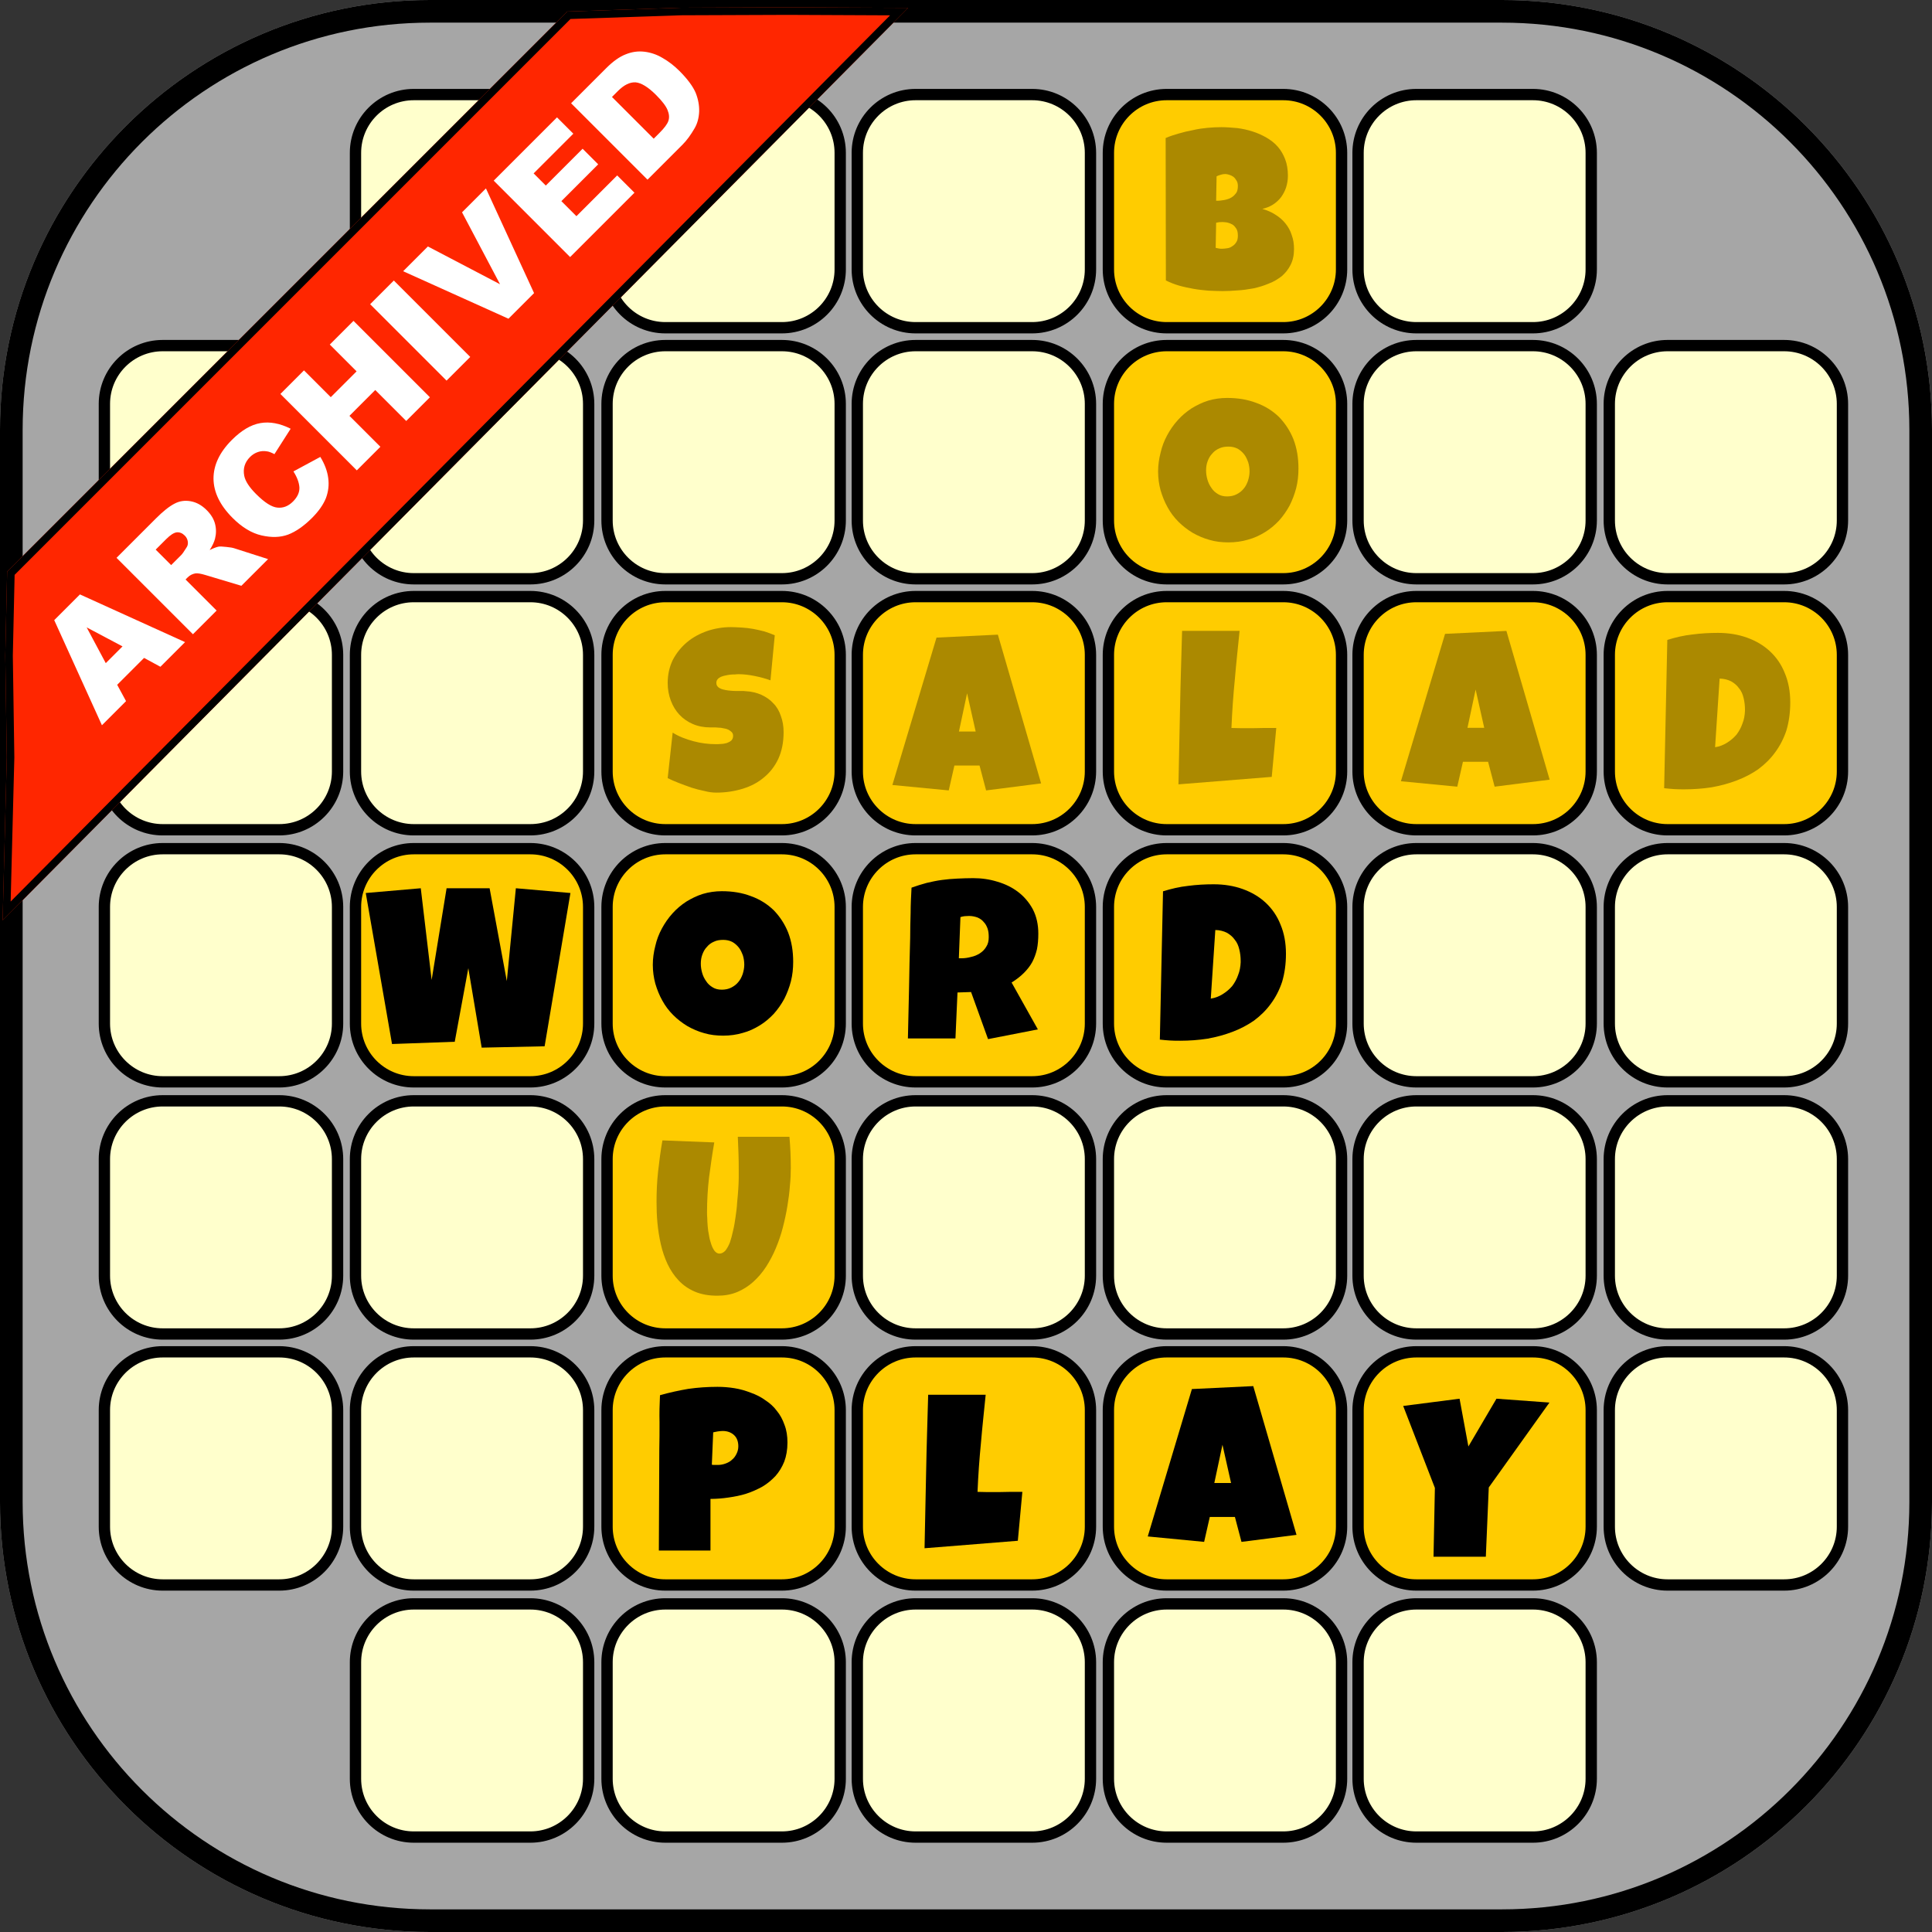 <?xml version="1.0" encoding="UTF-8" standalone="no"?>
<!DOCTYPE svg PUBLIC "-//W3C//DTD SVG 1.1//EN" "http://www.w3.org/Graphics/SVG/1.1/DTD/svg11.dtd">
<svg width="100%" height="100%" viewBox="0 0 1024 1024" version="1.1" xmlns="http://www.w3.org/2000/svg" xml:space="preserve" style="fill-rule:evenodd;clip-rule:evenodd;stroke-linecap:round;stroke-linejoin:round;stroke-miterlimit:1.5;">
    <rect x="0" y="0" width="1024" height="1024" fill="#333333" stroke="none"/>
    <rect id="Artboard1" x="0" y="0" width="1024" height="1024" style="fill:none;"/>
    <g id="Artboard11" serif_id="Artboard1">
        <g>
            <path d="M1024,227.858C1024,102.1 921.9,0 796.142,0L227.858,0C102.1,0 0,102.1 0,227.858L0,796.142C0,921.9 102.1,1024 227.858,1024L796.142,1024C921.9,1024 1024,921.9 1024,796.142L1024,227.858Z" style="fill:rgb(166,166,166);"/>
            <path d="M1024,227.858L1024,796.142C1024,921.9 921.9,1024 796.142,1024L227.858,1024C102.1,1024 0,921.9 0,796.142L0,227.858C0,102.1 102.1,0 227.858,0L796.142,0C921.9,0 1024,102.1 1024,227.858ZM1012,227.858C1012,108.723 915.277,12 796.142,12L227.858,12C108.723,12 12,108.723 12,227.858L12,796.142C12,915.277 108.723,1012 227.858,1012L796.142,1012C915.277,1012 1012,915.277 1012,796.142L1012,227.858Z"/>
            <g>
                <g transform="matrix(0.576,0,0,0.576,-29.987,24.114)">
                    <path d="M362.674,329.789C362.674,300.184 338.638,276.149 309.034,276.149L201.755,276.149C172.15,276.149 148.115,300.184 148.115,329.789L148.115,437.068C148.115,466.672 172.15,490.707 201.755,490.707L309.034,490.707C338.638,490.707 362.674,466.672 362.674,437.068L362.674,329.789Z" style="fill:rgb(255,255,204);stroke:black;stroke-width:10.41px;"/>
                </g>
                <g transform="matrix(0.576,0,0,0.576,103.099,24.114)">
                    <path d="M362.674,329.789C362.674,300.184 338.638,276.149 309.034,276.149L201.755,276.149C172.15,276.149 148.115,300.184 148.115,329.789L148.115,437.068C148.115,466.672 172.15,490.707 201.755,490.707L309.034,490.707C338.638,490.707 362.674,466.672 362.674,437.068L362.674,329.789Z" style="fill:rgb(255,255,204);stroke:black;stroke-width:10.41px;"/>
                </g>
                <g transform="matrix(0.576,0,0,0.576,236.429,24.114)">
                    <path d="M362.674,329.789C362.674,300.184 338.638,276.149 309.034,276.149L201.755,276.149C172.15,276.149 148.115,300.184 148.115,329.789L148.115,437.068C148.115,466.672 172.15,490.707 201.755,490.707L309.034,490.707C338.638,490.707 362.674,466.672 362.674,437.068L362.674,329.789Z" style="fill:rgb(255,255,204);stroke:black;stroke-width:10.41px;"/>
                </g>
                <g transform="matrix(0.576,0,0,0.576,-29.987,157.144)">
                    <path d="M362.674,329.789C362.674,300.184 338.638,276.149 309.034,276.149L201.755,276.149C172.15,276.149 148.115,300.184 148.115,329.789L148.115,437.068C148.115,466.672 172.15,490.707 201.755,490.707L309.034,490.707C338.638,490.707 362.674,466.672 362.674,437.068L362.674,329.789Z" style="fill:rgb(255,255,204);stroke:black;stroke-width:10.41px;"/>
                </g>
                <g transform="matrix(0.576,0,0,0.576,103.099,157.144)">
                    <path d="M362.674,329.789C362.674,300.184 338.638,276.149 309.034,276.149L201.755,276.149C172.15,276.149 148.115,300.184 148.115,329.789L148.115,437.068C148.115,466.672 172.15,490.707 201.755,490.707L309.034,490.707C338.638,490.707 362.674,466.672 362.674,437.068L362.674,329.789Z" style="fill:rgb(255,255,204);stroke:black;stroke-width:10.41px;"/>
                </g>
                <g transform="matrix(0.576,0,0,0.576,-29.987,290.751)">
                    <path d="M362.674,329.789C362.674,300.184 338.638,276.149 309.034,276.149L201.755,276.149C172.15,276.149 148.115,300.184 148.115,329.789L148.115,437.068C148.115,466.672 172.15,490.707 201.755,490.707L309.034,490.707C338.638,490.707 362.674,466.672 362.674,437.068L362.674,329.789Z" style="fill:rgb(255,255,204);stroke:black;stroke-width:10.41px;"/>
                </g>
                <g transform="matrix(0.576,0,0,0.576,369.07,24.114)">
                    <path d="M362.674,329.789C362.674,300.184 338.638,276.149 309.034,276.149L201.755,276.149C172.15,276.149 148.115,300.184 148.115,329.789L148.115,437.068C148.115,466.672 172.15,490.707 201.755,490.707L309.034,490.707C338.638,490.707 362.674,466.672 362.674,437.068L362.674,329.789Z" style="fill:rgb(255,255,204);stroke:black;stroke-width:10.41px;"/>
                </g>
                <g transform="matrix(0.576,0,0,0.576,634.486,24.114)">
                    <path d="M362.674,329.789C362.674,300.184 338.638,276.149 309.034,276.149L201.755,276.149C172.15,276.149 148.115,300.184 148.115,329.789L148.115,437.068C148.115,466.672 172.15,490.707 201.755,490.707L309.034,490.707C338.638,490.707 362.674,466.672 362.674,437.068L362.674,329.789Z" style="fill:rgb(255,255,204);stroke:black;stroke-width:10.41px;"/>
                </g>
                <g transform="matrix(0.576,0,0,0.576,634.486,157.144)">
                    <path d="M362.674,329.789C362.674,300.184 338.638,276.149 309.034,276.149L201.755,276.149C172.15,276.149 148.115,300.184 148.115,329.789L148.115,437.068C148.115,466.672 172.15,490.707 201.755,490.707L309.034,490.707C338.638,490.707 362.674,466.672 362.674,437.068L362.674,329.789Z" style="fill:rgb(255,204,0);stroke:black;stroke-width:10.41px;"/>
                </g>
                <g transform="matrix(0.576,0,0,0.576,-29.987,424.393)">
                    <path d="M362.674,329.789C362.674,300.184 338.638,276.149 309.034,276.149L201.755,276.149C172.15,276.149 148.115,300.184 148.115,329.789L148.115,437.068C148.115,466.672 172.15,490.707 201.755,490.707L309.034,490.707C338.638,490.707 362.674,466.672 362.674,437.068L362.674,329.789Z" style="fill:rgb(255,255,204);stroke:black;stroke-width:10.41px;"/>
                </g>
                <g transform="matrix(0.576,0,0,0.576,103.099,424.393)">
                    <path d="M362.674,329.789C362.674,300.184 338.638,276.149 309.034,276.149L201.755,276.149C172.15,276.149 148.115,300.184 148.115,329.789L148.115,437.068C148.115,466.672 172.15,490.707 201.755,490.707L309.034,490.707C338.638,490.707 362.674,466.672 362.674,437.068L362.674,329.789Z" style="fill:rgb(255,255,204);stroke:black;stroke-width:10.41px;"/>
                </g>
                <g transform="matrix(0.576,0,0,0.576,-29.987,557.424)">
                    <path d="M362.674,329.789C362.674,300.184 338.638,276.149 309.034,276.149L201.755,276.149C172.15,276.149 148.115,300.184 148.115,329.789L148.115,437.068C148.115,466.672 172.15,490.707 201.755,490.707L309.034,490.707C338.638,490.707 362.674,466.672 362.674,437.068L362.674,329.789Z" style="fill:rgb(255,255,204);stroke:black;stroke-width:10.41px;"/>
                </g>
                <g transform="matrix(0.576,0,0,0.576,103.099,557.424)">
                    <path d="M362.674,329.789C362.674,300.184 338.638,276.149 309.034,276.149L201.755,276.149C172.15,276.149 148.115,300.184 148.115,329.789L148.115,437.068C148.115,466.672 172.15,490.707 201.755,490.707L309.034,490.707C338.638,490.707 362.674,466.672 362.674,437.068L362.674,329.789Z" style="fill:rgb(255,255,204);stroke:black;stroke-width:10.41px;"/>
                </g>
                <g transform="matrix(0.576,0,0,0.576,103.099,691.031)">
                    <path d="M362.674,329.789C362.674,300.184 338.638,276.149 309.034,276.149L201.755,276.149C172.15,276.149 148.115,300.184 148.115,329.789L148.115,437.068C148.115,466.672 172.15,490.707 201.755,490.707L309.034,490.707C338.638,490.707 362.674,466.672 362.674,437.068L362.674,329.789Z" style="fill:rgb(255,255,204);stroke:black;stroke-width:10.41px;"/>
                </g>
                <g transform="matrix(0.576,0,0,0.576,236.429,691.031)">
                    <path d="M362.674,329.789C362.674,300.184 338.638,276.149 309.034,276.149L201.755,276.149C172.15,276.149 148.115,300.184 148.115,329.789L148.115,437.068C148.115,466.672 172.15,490.707 201.755,490.707L309.034,490.707C338.638,490.707 362.674,466.672 362.674,437.068L362.674,329.789Z" style="fill:rgb(255,255,204);stroke:black;stroke-width:10.41px;"/>
                </g>
                <g transform="matrix(0.576,0,0,0.576,369.07,424.393)">
                    <path d="M362.674,329.789C362.674,300.184 338.638,276.149 309.034,276.149L201.755,276.149C172.15,276.149 148.115,300.184 148.115,329.789L148.115,437.068C148.115,466.672 172.15,490.707 201.755,490.707L309.034,490.707C338.638,490.707 362.674,466.672 362.674,437.068L362.674,329.789Z" style="fill:rgb(255,255,204);stroke:black;stroke-width:10.41px;"/>
                </g>
                <g transform="matrix(0.576,0,0,0.576,634.486,424.393)">
                    <path d="M362.674,329.789C362.674,300.184 338.638,276.149 309.034,276.149L201.755,276.149C172.15,276.149 148.115,300.184 148.115,329.789L148.115,437.068C148.115,466.672 172.15,490.707 201.755,490.707L309.034,490.707C338.638,490.707 362.674,466.672 362.674,437.068L362.674,329.789Z" style="fill:rgb(255,255,204);stroke:black;stroke-width:10.41px;"/>
                </g>
                <g transform="matrix(0.576,0,0,0.576,369.07,691.031)">
                    <path d="M362.674,329.789C362.674,300.184 338.638,276.149 309.034,276.149L201.755,276.149C172.15,276.149 148.115,300.184 148.115,329.789L148.115,437.068C148.115,466.672 172.15,490.707 201.755,490.707L309.034,490.707C338.638,490.707 362.674,466.672 362.674,437.068L362.674,329.789Z" style="fill:rgb(255,255,204);stroke:black;stroke-width:10.41px;"/>
                </g>
                <g transform="matrix(0.576,0,0,0.576,502.156,691.031)">
                    <path d="M362.674,329.789C362.674,300.184 338.638,276.149 309.034,276.149L201.755,276.149C172.15,276.149 148.115,300.184 148.115,329.789L148.115,437.068C148.115,466.672 172.15,490.707 201.755,490.707L309.034,490.707C338.638,490.707 362.674,466.672 362.674,437.068L362.674,329.789Z" style="fill:rgb(255,255,204);stroke:black;stroke-width:10.41px;"/>
                </g>
                <g transform="matrix(0.576,0,0,0.576,634.486,691.031)">
                    <path d="M362.674,329.789C362.674,300.184 338.638,276.149 309.034,276.149L201.755,276.149C172.15,276.149 148.115,300.184 148.115,329.789L148.115,437.068C148.115,466.672 172.15,490.707 201.755,490.707L309.034,490.707C338.638,490.707 362.674,466.672 362.674,437.068L362.674,329.789Z" style="fill:rgb(255,255,204);stroke:black;stroke-width:10.41px;"/>
                </g>
                <g transform="matrix(0.576,0,0,0.576,767.639,24.114)">
                    <path d="M362.674,329.789C362.674,300.184 338.638,276.149 309.034,276.149L201.755,276.149C172.15,276.149 148.115,300.184 148.115,329.789L148.115,437.068C148.115,466.672 172.15,490.707 201.755,490.707L309.034,490.707C338.638,490.707 362.674,466.672 362.674,437.068L362.674,329.789Z" style="fill:rgb(255,255,204);stroke:black;stroke-width:10.41px;"/>
                </g>
                <g transform="matrix(0.576,0,0,0.576,103.099,-108.941)">
                    <path d="M362.674,329.789C362.674,300.184 338.638,276.149 309.034,276.149L201.755,276.149C172.15,276.149 148.115,300.184 148.115,329.789L148.115,437.068C148.115,466.672 172.15,490.707 201.755,490.707L309.034,490.707C338.638,490.707 362.674,466.672 362.674,437.068L362.674,329.789Z" style="fill:rgb(255,255,204);stroke:black;stroke-width:10.41px;"/>
                </g>
                <g transform="matrix(0.576,0,0,0.576,236.429,-108.941)">
                    <path d="M362.674,329.789C362.674,300.184 338.638,276.149 309.034,276.149L201.755,276.149C172.15,276.149 148.115,300.184 148.115,329.789L148.115,437.068C148.115,466.672 172.15,490.707 201.755,490.707L309.034,490.707C338.638,490.707 362.674,466.672 362.674,437.068L362.674,329.789Z" style="fill:rgb(255,255,204);stroke:black;stroke-width:10.41px;"/>
                </g>
                <g transform="matrix(0.576,0,0,0.576,369.07,-108.941)">
                    <path d="M362.674,329.789C362.674,300.184 338.638,276.149 309.034,276.149L201.755,276.149C172.15,276.149 148.115,300.184 148.115,329.789L148.115,437.068C148.115,466.672 172.15,490.707 201.755,490.707L309.034,490.707C338.638,490.707 362.674,466.672 362.674,437.068L362.674,329.789Z" style="fill:rgb(255,255,204);stroke:black;stroke-width:10.41px;"/>
                </g>
                <g transform="matrix(0.576,0,0,0.576,502.156,-108.941)">
                    <path d="M362.674,329.789C362.674,300.184 338.638,276.149 309.034,276.149L201.755,276.149C172.15,276.149 148.115,300.184 148.115,329.789L148.115,437.068C148.115,466.672 172.15,490.707 201.755,490.707L309.034,490.707C338.638,490.707 362.674,466.672 362.674,437.068L362.674,329.789Z" style="fill:rgb(255,204,0);stroke:black;stroke-width:10.41px;"/>
                </g>
                <g transform="matrix(0.576,0,0,0.576,634.486,-108.941)">
                    <path d="M362.674,329.789C362.674,300.184 338.638,276.149 309.034,276.149L201.755,276.149C172.15,276.149 148.115,300.184 148.115,329.789L148.115,437.068C148.115,466.672 172.15,490.707 201.755,490.707L309.034,490.707C338.638,490.707 362.674,466.672 362.674,437.068L362.674,329.789Z" style="fill:rgb(255,255,204);stroke:black;stroke-width:10.41px;"/>
                </g>
                <g transform="matrix(0.576,0,0,0.576,767.639,157.144)">
                    <path d="M362.674,329.789C362.674,300.184 338.638,276.149 309.034,276.149L201.755,276.149C172.15,276.149 148.115,300.184 148.115,329.789L148.115,437.068C148.115,466.672 172.15,490.707 201.755,490.707L309.034,490.707C338.638,490.707 362.674,466.672 362.674,437.068L362.674,329.789Z" style="fill:rgb(255,204,0);stroke:black;stroke-width:10.41px;"/>
                </g>
                <g transform="matrix(0.576,0,0,0.576,767.639,290.751)">
                    <path d="M362.674,329.789C362.674,300.184 338.638,276.149 309.034,276.149L201.755,276.149C172.15,276.149 148.115,300.184 148.115,329.789L148.115,437.068C148.115,466.672 172.15,490.707 201.755,490.707L309.034,490.707C338.638,490.707 362.674,466.672 362.674,437.068L362.674,329.789Z" style="fill:rgb(255,255,204);stroke:black;stroke-width:10.41px;"/>
                </g>
                <g transform="matrix(0.576,0,0,0.576,767.639,424.393)">
                    <path d="M362.674,329.789C362.674,300.184 338.638,276.149 309.034,276.149L201.755,276.149C172.15,276.149 148.115,300.184 148.115,329.789L148.115,437.068C148.115,466.672 172.15,490.707 201.755,490.707L309.034,490.707C338.638,490.707 362.674,466.672 362.674,437.068L362.674,329.789Z" style="fill:rgb(255,255,204);stroke:black;stroke-width:10.41px;"/>
                </g>
                <g transform="matrix(0.576,0,0,0.576,767.639,557.424)">
                    <path d="M362.674,329.789C362.674,300.184 338.638,276.149 309.034,276.149L201.755,276.149C172.15,276.149 148.115,300.184 148.115,329.789L148.115,437.068C148.115,466.672 172.15,490.707 201.755,490.707L309.034,490.707C338.638,490.707 362.674,466.672 362.674,437.068L362.674,329.789Z" style="fill:rgb(255,255,204);stroke:black;stroke-width:10.41px;"/>
                </g>
            </g>
            <g>
                <g transform="matrix(0.576,0,0,0.576,236.429,157.144)">
                    <path d="M362.674,329.789C362.674,300.184 338.638,276.149 309.034,276.149L201.755,276.149C172.15,276.149 148.115,300.184 148.115,329.789L148.115,437.068C148.115,466.672 172.15,490.707 201.755,490.707L309.034,490.707C338.638,490.707 362.674,466.672 362.674,437.068L362.674,329.789Z" style="fill:rgb(255,204,0);stroke:black;stroke-width:10.41px;"/>
                </g>
                <g transform="matrix(0.576,0,0,0.576,103.099,290.751)">
                    <path d="M362.674,329.789C362.674,300.184 338.638,276.149 309.034,276.149L201.755,276.149C172.15,276.149 148.115,300.184 148.115,329.789L148.115,437.068C148.115,466.672 172.15,490.707 201.755,490.707L309.034,490.707C338.638,490.707 362.674,466.672 362.674,437.068L362.674,329.789Z" style="fill:rgb(255,204,0);stroke:black;stroke-width:10.41px;"/>
                </g>
                <g transform="matrix(0.576,0,0,0.576,236.429,290.751)">
                    <path d="M362.674,329.789C362.674,300.184 338.638,276.149 309.034,276.149L201.755,276.149C172.15,276.149 148.115,300.184 148.115,329.789L148.115,437.068C148.115,466.672 172.15,490.707 201.755,490.707L309.034,490.707C338.638,490.707 362.674,466.672 362.674,437.068L362.674,329.789Z" style="fill:rgb(255,204,0);stroke:black;stroke-width:10.41px;"/>
                </g>
                <g transform="matrix(0.576,0,0,0.576,502.156,24.114)">
                    <path d="M362.674,329.789C362.674,300.184 338.638,276.149 309.034,276.149L201.755,276.149C172.15,276.149 148.115,300.184 148.115,329.789L148.115,437.068C148.115,466.672 172.15,490.707 201.755,490.707L309.034,490.707C338.638,490.707 362.674,466.672 362.674,437.068L362.674,329.789Z" style="fill:rgb(255,204,0);stroke:black;stroke-width:10.41px;"/>
                </g>
                <g transform="matrix(0.576,0,0,0.576,502.156,157.144)">
                    <path d="M362.674,329.789C362.674,300.184 338.638,276.149 309.034,276.149L201.755,276.149C172.15,276.149 148.115,300.184 148.115,329.789L148.115,437.068C148.115,466.672 172.15,490.707 201.755,490.707L309.034,490.707C338.638,490.707 362.674,466.672 362.674,437.068L362.674,329.789Z" style="fill:rgb(255,204,0);stroke:black;stroke-width:10.41px;"/>
                </g>
                <g transform="matrix(0.576,0,0,0.576,369.07,290.751)">
                    <path d="M362.674,329.789C362.674,300.184 338.638,276.149 309.034,276.149L201.755,276.149C172.15,276.149 148.115,300.184 148.115,329.789L148.115,437.068C148.115,466.672 172.15,490.707 201.755,490.707L309.034,490.707C338.638,490.707 362.674,466.672 362.674,437.068L362.674,329.789Z" style="fill:rgb(255,204,0);stroke:black;stroke-width:10.41px;"/>
                </g>
                <g transform="matrix(0.576,0,0,0.576,502.156,290.751)">
                    <path d="M362.674,329.789C362.674,300.184 338.638,276.149 309.034,276.149L201.755,276.149C172.15,276.149 148.115,300.184 148.115,329.789L148.115,437.068C148.115,466.672 172.15,490.707 201.755,490.707L309.034,490.707C338.638,490.707 362.674,466.672 362.674,437.068L362.674,329.789Z" style="fill:rgb(255,204,0);stroke:black;stroke-width:10.41px;"/>
                </g>
                <g transform="matrix(0.576,0,0,0.576,634.486,290.751)">
                    <path d="M362.674,329.789C362.674,300.184 338.638,276.149 309.034,276.149L201.755,276.149C172.15,276.149 148.115,300.184 148.115,329.789L148.115,437.068C148.115,466.672 172.15,490.707 201.755,490.707L309.034,490.707C338.638,490.707 362.674,466.672 362.674,437.068L362.674,329.789Z" style="fill:rgb(255,255,204);stroke:black;stroke-width:10.41px;"/>
                </g>
                <g transform="matrix(0.576,0,0,0.576,236.429,424.393)">
                    <path d="M362.674,329.789C362.674,300.184 338.638,276.149 309.034,276.149L201.755,276.149C172.15,276.149 148.115,300.184 148.115,329.789L148.115,437.068C148.115,466.672 172.15,490.707 201.755,490.707L309.034,490.707C338.638,490.707 362.674,466.672 362.674,437.068L362.674,329.789Z" style="fill:rgb(255,204,0);stroke:black;stroke-width:10.41px;"/>
                </g>
                <g transform="matrix(0.576,0,0,0.576,236.429,557.424)">
                    <path d="M362.674,329.789C362.674,300.184 338.638,276.149 309.034,276.149L201.755,276.149C172.15,276.149 148.115,300.184 148.115,329.789L148.115,437.068C148.115,466.672 172.15,490.707 201.755,490.707L309.034,490.707C338.638,490.707 362.674,466.672 362.674,437.068L362.674,329.789Z" style="fill:rgb(255,204,0);stroke:black;stroke-width:10.41px;"/>
                </g>
                <g transform="matrix(0.576,0,0,0.576,502.156,424.393)">
                    <path d="M362.674,329.789C362.674,300.184 338.638,276.149 309.034,276.149L201.755,276.149C172.15,276.149 148.115,300.184 148.115,329.789L148.115,437.068C148.115,466.672 172.15,490.707 201.755,490.707L309.034,490.707C338.638,490.707 362.674,466.672 362.674,437.068L362.674,329.789Z" style="fill:rgb(255,255,204);stroke:black;stroke-width:10.41px;"/>
                </g>
                <g transform="matrix(0.576,0,0,0.576,369.07,557.424)">
                    <path d="M362.674,329.789C362.674,300.184 338.638,276.149 309.034,276.149L201.755,276.149C172.15,276.149 148.115,300.184 148.115,329.789L148.115,437.068C148.115,466.672 172.15,490.707 201.755,490.707L309.034,490.707C338.638,490.707 362.674,466.672 362.674,437.068L362.674,329.789Z" style="fill:rgb(255,204,0);stroke:black;stroke-width:10.41px;"/>
                </g>
                <g transform="matrix(0.576,0,0,0.576,502.156,557.424)">
                    <path d="M362.674,329.789C362.674,300.184 338.638,276.149 309.034,276.149L201.755,276.149C172.15,276.149 148.115,300.184 148.115,329.789L148.115,437.068C148.115,466.672 172.15,490.707 201.755,490.707L309.034,490.707C338.638,490.707 362.674,466.672 362.674,437.068L362.674,329.789Z" style="fill:rgb(255,204,0);stroke:black;stroke-width:10.41px;"/>
                </g>
                <g transform="matrix(0.576,0,0,0.576,634.486,557.424)">
                    <path d="M362.674,329.789C362.674,300.184 338.638,276.149 309.034,276.149L201.755,276.149C172.15,276.149 148.115,300.184 148.115,329.789L148.115,437.068C148.115,466.672 172.15,490.707 201.755,490.707L309.034,490.707C338.638,490.707 362.674,466.672 362.674,437.068L362.674,329.789Z" style="fill:rgb(255,204,0);stroke:black;stroke-width:10.41px;"/>
                </g>
                <g transform="matrix(0.576,0,0,0.576,369.07,157.144)">
                    <path d="M362.674,329.789C362.674,300.184 338.638,276.149 309.034,276.149L201.755,276.149C172.15,276.149 148.115,300.184 148.115,329.789L148.115,437.068C148.115,466.672 172.15,490.707 201.755,490.707L309.034,490.707C338.638,490.707 362.674,466.672 362.674,437.068L362.674,329.789Z" style="fill:rgb(255,204,0);stroke:black;stroke-width:10.41px;"/>
                </g>
            </g>
            <g>
                <g transform="matrix(1,0,0,1,554.698,-161.792)">
                    <g transform="matrix(120,0,0,120,-202.373,581.056)">
                        <path d="M0.525,-0.26C0.525,-0.215 0.517,-0.176 0.502,-0.143C0.486,-0.109 0.465,-0.082 0.438,-0.06C0.411,-0.037 0.38,-0.021 0.344,-0.01C0.308,0.001 0.269,0.007 0.228,0.007C0.212,0.007 0.195,0.005 0.176,0C0.156,-0.004 0.137,-0.009 0.118,-0.015C0.098,-0.022 0.079,-0.029 0.061,-0.036C0.043,-0.043 0.027,-0.05 0.013,-0.057L0.035,-0.258C0.062,-0.241 0.093,-0.229 0.127,-0.22C0.16,-0.211 0.194,-0.207 0.226,-0.207C0.232,-0.207 0.24,-0.207 0.249,-0.208C0.257,-0.208 0.266,-0.21 0.274,-0.212C0.282,-0.215 0.288,-0.218 0.294,-0.223C0.299,-0.228 0.302,-0.235 0.302,-0.244C0.302,-0.25 0.3,-0.256 0.296,-0.26C0.292,-0.264 0.287,-0.268 0.281,-0.271C0.275,-0.274 0.268,-0.276 0.26,-0.277C0.252,-0.279 0.245,-0.28 0.237,-0.28C0.23,-0.281 0.223,-0.281 0.216,-0.281L0.201,-0.281C0.173,-0.281 0.147,-0.286 0.124,-0.296C0.101,-0.306 0.082,-0.319 0.065,-0.337C0.049,-0.354 0.036,-0.375 0.027,-0.399C0.018,-0.423 0.013,-0.449 0.013,-0.477C0.013,-0.515 0.021,-0.549 0.036,-0.58C0.052,-0.61 0.073,-0.636 0.098,-0.657C0.124,-0.679 0.154,-0.695 0.188,-0.707C0.221,-0.718 0.256,-0.724 0.292,-0.724C0.307,-0.724 0.324,-0.723 0.341,-0.722C0.358,-0.721 0.375,-0.719 0.391,-0.716C0.408,-0.713 0.424,-0.709 0.44,-0.705C0.456,-0.7 0.472,-0.694 0.486,-0.688L0.467,-0.489C0.445,-0.497 0.422,-0.503 0.398,-0.508C0.373,-0.513 0.35,-0.516 0.327,-0.516C0.322,-0.516 0.317,-0.516 0.31,-0.515C0.304,-0.515 0.297,-0.515 0.289,-0.514C0.282,-0.513 0.275,-0.512 0.267,-0.51C0.26,-0.509 0.253,-0.506 0.247,-0.504C0.241,-0.501 0.236,-0.497 0.233,-0.493C0.229,-0.488 0.228,-0.483 0.228,-0.477C0.228,-0.469 0.231,-0.464 0.236,-0.459C0.241,-0.455 0.248,-0.451 0.256,-0.449C0.264,-0.447 0.272,-0.445 0.282,-0.444C0.292,-0.443 0.301,-0.442 0.311,-0.442C0.32,-0.442 0.329,-0.442 0.337,-0.442C0.345,-0.442 0.352,-0.442 0.357,-0.441C0.383,-0.44 0.406,-0.434 0.427,-0.425C0.448,-0.415 0.466,-0.403 0.48,-0.387C0.495,-0.372 0.506,-0.353 0.513,-0.331C0.521,-0.31 0.525,-0.286 0.525,-0.26Z" style="fill-opacity:0.33;fill-rule:nonzero;"/>
                    </g>
                </g>
                <g transform="matrix(1,0,0,1,553.832,-29.863)">
                    <g transform="matrix(120,0,0,120,-208.789,581.056)">
                        <path d="M0.628,-0.345C0.628,-0.315 0.625,-0.287 0.618,-0.259C0.611,-0.232 0.601,-0.206 0.589,-0.182C0.576,-0.158 0.56,-0.135 0.542,-0.115C0.523,-0.095 0.503,-0.078 0.48,-0.064C0.457,-0.05 0.432,-0.038 0.405,-0.031C0.378,-0.023 0.349,-0.019 0.319,-0.019C0.29,-0.019 0.262,-0.022 0.235,-0.03C0.209,-0.037 0.184,-0.048 0.161,-0.061C0.138,-0.075 0.117,-0.091 0.098,-0.11C0.079,-0.129 0.063,-0.15 0.05,-0.174C0.037,-0.197 0.027,-0.222 0.019,-0.249C0.012,-0.275 0.008,-0.303 0.008,-0.332C0.008,-0.36 0.012,-0.388 0.019,-0.415C0.025,-0.442 0.035,-0.468 0.048,-0.492C0.061,-0.516 0.076,-0.538 0.095,-0.559C0.113,-0.579 0.133,-0.596 0.156,-0.611C0.179,-0.625 0.203,-0.637 0.229,-0.645C0.256,-0.653 0.284,-0.657 0.313,-0.657C0.36,-0.657 0.403,-0.65 0.442,-0.635C0.481,-0.621 0.514,-0.6 0.542,-0.573C0.569,-0.545 0.591,-0.512 0.606,-0.474C0.621,-0.435 0.628,-0.392 0.628,-0.345ZM0.412,-0.332C0.412,-0.346 0.41,-0.36 0.406,-0.373C0.401,-0.386 0.396,-0.398 0.388,-0.408C0.38,-0.418 0.37,-0.427 0.359,-0.433C0.347,-0.439 0.334,-0.442 0.319,-0.442C0.304,-0.442 0.29,-0.44 0.278,-0.434C0.266,-0.429 0.255,-0.421 0.247,-0.411C0.238,-0.402 0.232,-0.391 0.227,-0.378C0.222,-0.365 0.22,-0.351 0.22,-0.337C0.22,-0.323 0.222,-0.31 0.226,-0.296C0.23,-0.282 0.236,-0.27 0.244,-0.259C0.251,-0.248 0.261,-0.239 0.273,-0.232C0.284,-0.225 0.298,-0.222 0.313,-0.222C0.328,-0.222 0.342,-0.225 0.354,-0.231C0.366,-0.237 0.377,-0.245 0.385,-0.255C0.394,-0.265 0.4,-0.277 0.405,-0.291C0.409,-0.304 0.412,-0.318 0.412,-0.332Z" style="fill-rule:nonzero;"/>
                    </g>
                </g>
                <g transform="matrix(1,0,0,1,553.971,103.053)">
                    <g transform="matrix(120,0,0,120,-207.91,581.056)">
                        <path d="M0.609,-0.543C0.609,-0.519 0.608,-0.492 0.605,-0.463C0.603,-0.434 0.599,-0.404 0.594,-0.374C0.589,-0.343 0.582,-0.311 0.574,-0.28C0.566,-0.248 0.555,-0.217 0.543,-0.188C0.531,-0.159 0.516,-0.131 0.5,-0.106C0.483,-0.08 0.464,-0.058 0.443,-0.039C0.422,-0.02 0.398,-0.005 0.372,0.006C0.345,0.017 0.316,0.022 0.284,0.022C0.246,0.022 0.213,0.016 0.185,0.004C0.157,-0.008 0.134,-0.024 0.114,-0.045C0.094,-0.066 0.078,-0.09 0.065,-0.117C0.052,-0.145 0.042,-0.174 0.035,-0.205C0.028,-0.236 0.023,-0.267 0.02,-0.299C0.017,-0.331 0.016,-0.362 0.016,-0.392C0.016,-0.437 0.018,-0.483 0.023,-0.528C0.028,-0.573 0.034,-0.619 0.042,-0.664L0.271,-0.655C0.262,-0.604 0.255,-0.553 0.248,-0.501C0.242,-0.45 0.239,-0.398 0.239,-0.346C0.239,-0.34 0.239,-0.332 0.24,-0.321C0.24,-0.31 0.241,-0.298 0.242,-0.284C0.243,-0.271 0.245,-0.257 0.248,-0.243C0.25,-0.229 0.254,-0.216 0.258,-0.204C0.262,-0.192 0.267,-0.183 0.273,-0.175C0.279,-0.168 0.286,-0.164 0.294,-0.164C0.304,-0.164 0.312,-0.169 0.32,-0.177C0.327,-0.186 0.334,-0.198 0.34,-0.213C0.345,-0.228 0.35,-0.246 0.354,-0.265C0.359,-0.285 0.362,-0.305 0.365,-0.326C0.368,-0.347 0.371,-0.368 0.372,-0.39C0.374,-0.411 0.376,-0.431 0.377,-0.449C0.378,-0.467 0.379,-0.483 0.379,-0.497C0.379,-0.511 0.379,-0.521 0.379,-0.528C0.379,-0.554 0.379,-0.579 0.378,-0.604C0.377,-0.629 0.376,-0.655 0.375,-0.68L0.603,-0.68C0.607,-0.635 0.609,-0.589 0.609,-0.543Z" style="fill-opacity:0.33;fill-rule:nonzero;"/>
                    </g>
                </g>
                <g transform="matrix(1,0,0,1,552.356,239.914)">
                    <g transform="matrix(120,0,0,120,-206.269,581.056)">
                        <path d="M0.594,-0.47C0.594,-0.438 0.589,-0.41 0.58,-0.386C0.57,-0.361 0.557,-0.34 0.541,-0.322C0.524,-0.304 0.505,-0.288 0.483,-0.275C0.461,-0.263 0.437,-0.252 0.412,-0.244C0.387,-0.236 0.361,-0.231 0.333,-0.227C0.306,-0.223 0.28,-0.221 0.254,-0.221L0.254,0.007L0.026,0.007C0.026,-0.068 0.027,-0.142 0.027,-0.216C0.027,-0.29 0.028,-0.364 0.028,-0.439C0.029,-0.479 0.029,-0.519 0.029,-0.559C0.028,-0.598 0.029,-0.638 0.031,-0.679C0.073,-0.691 0.115,-0.7 0.156,-0.707C0.198,-0.713 0.241,-0.716 0.285,-0.716C0.31,-0.716 0.335,-0.714 0.36,-0.71C0.385,-0.706 0.409,-0.699 0.432,-0.69C0.455,-0.682 0.477,-0.671 0.496,-0.657C0.516,-0.644 0.533,-0.629 0.547,-0.61C0.562,-0.592 0.573,-0.571 0.581,-0.548C0.59,-0.525 0.594,-0.499 0.594,-0.47ZM0.377,-0.453C0.377,-0.474 0.371,-0.491 0.358,-0.503C0.345,-0.515 0.328,-0.521 0.308,-0.521C0.301,-0.521 0.294,-0.52 0.286,-0.519C0.279,-0.518 0.272,-0.516 0.266,-0.515L0.26,-0.372C0.264,-0.371 0.269,-0.371 0.273,-0.371L0.286,-0.371C0.298,-0.371 0.309,-0.373 0.32,-0.377C0.331,-0.381 0.341,-0.386 0.349,-0.394C0.358,-0.401 0.364,-0.41 0.369,-0.42C0.374,-0.43 0.377,-0.441 0.377,-0.453Z" style="fill-rule:nonzero;"/>
                    </g>
                </g>
                <g transform="matrix(1,0,0,1,418.61,-26.384)">
                    <g transform="matrix(120,0,0,120,-224.99,581.056)">
                        <path d="M0.906,-0.678L0.792,-0.001L0.514,0.005L0.455,-0.346L0.395,-0.021L0.118,-0.011L0.002,-0.678L0.245,-0.699L0.293,-0.294L0.359,-0.699L0.549,-0.699L0.625,-0.289L0.665,-0.699L0.906,-0.678Z" style="fill-rule:nonzero;"/>
                    </g>
                </g>
                <g transform="matrix(1,0,0,1,685.575,-29.701)">
                    <g transform="matrix(120,0,0,120,-206.885,581.056)">
                        <path d="M0.597,-0.471C0.597,-0.445 0.595,-0.422 0.591,-0.402C0.586,-0.381 0.579,-0.362 0.57,-0.345C0.56,-0.327 0.548,-0.312 0.533,-0.297C0.518,-0.282 0.5,-0.268 0.479,-0.255L0.595,-0.048L0.375,-0.005L0.3,-0.213L0.24,-0.211L0.231,-0.008L0.021,-0.008C0.023,-0.082 0.024,-0.156 0.026,-0.229C0.027,-0.303 0.029,-0.377 0.031,-0.451C0.031,-0.489 0.032,-0.526 0.033,-0.563C0.033,-0.599 0.035,-0.636 0.037,-0.674C0.059,-0.682 0.082,-0.689 0.104,-0.695C0.126,-0.7 0.148,-0.705 0.171,-0.708C0.193,-0.711 0.216,-0.713 0.239,-0.714C0.261,-0.715 0.285,-0.716 0.309,-0.716C0.346,-0.716 0.382,-0.711 0.417,-0.7C0.451,-0.69 0.482,-0.675 0.509,-0.654C0.535,-0.634 0.557,-0.608 0.573,-0.578C0.589,-0.547 0.597,-0.511 0.597,-0.471ZM0.378,-0.455C0.378,-0.469 0.377,-0.481 0.373,-0.493C0.369,-0.504 0.364,-0.514 0.356,-0.522C0.349,-0.531 0.34,-0.537 0.329,-0.542C0.318,-0.546 0.305,-0.549 0.291,-0.549C0.284,-0.549 0.278,-0.548 0.271,-0.548C0.265,-0.547 0.259,-0.546 0.253,-0.544L0.246,-0.362L0.257,-0.362C0.271,-0.362 0.286,-0.364 0.3,-0.368C0.315,-0.371 0.328,-0.377 0.339,-0.384C0.351,-0.392 0.36,-0.401 0.367,-0.413C0.375,-0.425 0.378,-0.439 0.378,-0.455Z" style="fill-rule:nonzero;"/>
                    </g>
                </g>
                <g transform="matrix(1,0,0,1,817.7,-28.967)">
                    <g transform="matrix(120,0,0,120,-205.478,581.056)">
                        <path d="M0.578,-0.388C0.578,-0.342 0.572,-0.301 0.561,-0.264C0.549,-0.228 0.532,-0.195 0.511,-0.167C0.49,-0.138 0.465,-0.114 0.437,-0.093C0.408,-0.073 0.376,-0.056 0.341,-0.043C0.307,-0.03 0.27,-0.02 0.231,-0.013C0.192,-0.007 0.152,-0.004 0.111,-0.004C0.096,-0.004 0.081,-0.004 0.066,-0.005C0.052,-0.006 0.037,-0.007 0.021,-0.009L0.035,-0.664C0.071,-0.675 0.108,-0.684 0.146,-0.688C0.184,-0.693 0.221,-0.695 0.259,-0.695C0.305,-0.695 0.348,-0.688 0.387,-0.674C0.426,-0.66 0.46,-0.64 0.488,-0.614C0.517,-0.587 0.539,-0.555 0.554,-0.517C0.57,-0.479 0.578,-0.436 0.578,-0.388ZM0.378,-0.356C0.378,-0.374 0.376,-0.391 0.372,-0.407C0.368,-0.424 0.362,-0.438 0.352,-0.45C0.343,-0.463 0.331,-0.473 0.317,-0.481C0.303,-0.488 0.285,-0.493 0.266,-0.493L0.246,-0.19C0.266,-0.193 0.283,-0.2 0.299,-0.21C0.315,-0.22 0.329,-0.232 0.341,-0.246C0.352,-0.261 0.361,-0.277 0.367,-0.295C0.374,-0.312 0.377,-0.331 0.378,-0.35L0.378,-0.356Z" style="fill-rule:nonzero;"/>
                    </g>
                </g>
                <g transform="matrix(1,0,0,1,819.628,-161.854)">
                    <g transform="matrix(120,0,0,120,-197.656,581.056)">
                        <path d="M0.454,-0.278L0.434,-0.062L0.022,-0.029C0.024,-0.143 0.027,-0.256 0.029,-0.368C0.031,-0.48 0.035,-0.593 0.038,-0.707L0.292,-0.707C0.285,-0.636 0.277,-0.565 0.271,-0.493C0.264,-0.422 0.259,-0.351 0.256,-0.278C0.271,-0.278 0.286,-0.277 0.301,-0.277L0.347,-0.277C0.365,-0.277 0.383,-0.278 0.4,-0.278C0.418,-0.278 0.436,-0.278 0.454,-0.278Z" style="fill-opacity:0.33;fill-rule:nonzero;"/>
                    </g>
                </g>
                <g transform="matrix(1,0,0,1,818.34,237.489)">
                    <g transform="matrix(120,0,0,120,-208.086,581.056)">
                        <path d="M0.641,-0.042L0.398,-0.011L0.369,-0.121L0.258,-0.121L0.233,-0.011L-0.016,-0.035L0.179,-0.686L0.45,-0.699L0.641,-0.042ZM0.352,-0.271L0.314,-0.44L0.278,-0.271L0.352,-0.271Z" style="fill-rule:nonzero;"/>
                    </g>
                </g>
                <g transform="matrix(1,0,0,1,685.047,243.024)">
                    <g transform="matrix(120,0,0,120,-197.656,581.056)">
                        <path d="M0.454,-0.278L0.434,-0.062L0.022,-0.029C0.024,-0.143 0.027,-0.256 0.029,-0.368C0.031,-0.48 0.035,-0.593 0.038,-0.707L0.292,-0.707C0.285,-0.636 0.277,-0.565 0.271,-0.493C0.264,-0.422 0.259,-0.351 0.256,-0.278C0.271,-0.278 0.286,-0.277 0.301,-0.277L0.347,-0.277C0.365,-0.277 0.383,-0.278 0.4,-0.278C0.418,-0.278 0.436,-0.278 0.454,-0.278Z" style="fill-rule:nonzero;"/>
                    </g>
                </g>
                <g transform="matrix(1,0,0,1,949.941,241.648)">
                    <g transform="matrix(120,0,0,120,-206.943,581.056)">
                        <path d="M0.652,-0.661L0.384,-0.286L0.371,0.02L0.14,0.02L0.146,-0.284L0.006,-0.646L0.255,-0.678L0.294,-0.467L0.418,-0.678L0.652,-0.661Z" style="fill-rule:nonzero;"/>
                    </g>
                </g>
                <g transform="matrix(1,0,0,1,821.641,-291.303)">
                    <g transform="matrix(120,0,0,120,-208.789,581.056)">
                        <path d="M0.628,-0.345C0.628,-0.315 0.625,-0.287 0.618,-0.259C0.611,-0.232 0.601,-0.206 0.589,-0.182C0.576,-0.158 0.56,-0.135 0.542,-0.115C0.523,-0.095 0.503,-0.078 0.48,-0.064C0.457,-0.05 0.432,-0.038 0.405,-0.031C0.378,-0.023 0.349,-0.019 0.319,-0.019C0.29,-0.019 0.262,-0.022 0.235,-0.03C0.209,-0.037 0.184,-0.048 0.161,-0.061C0.138,-0.075 0.117,-0.091 0.098,-0.11C0.079,-0.129 0.063,-0.15 0.05,-0.174C0.037,-0.197 0.027,-0.222 0.019,-0.249C0.012,-0.275 0.008,-0.303 0.008,-0.332C0.008,-0.36 0.012,-0.388 0.019,-0.415C0.025,-0.442 0.035,-0.468 0.048,-0.492C0.061,-0.516 0.076,-0.538 0.095,-0.559C0.113,-0.579 0.133,-0.596 0.156,-0.611C0.179,-0.625 0.203,-0.637 0.229,-0.645C0.256,-0.653 0.284,-0.657 0.313,-0.657C0.36,-0.657 0.403,-0.65 0.442,-0.635C0.481,-0.621 0.514,-0.6 0.542,-0.573C0.569,-0.545 0.591,-0.512 0.606,-0.474C0.621,-0.435 0.628,-0.392 0.628,-0.345ZM0.412,-0.332C0.412,-0.346 0.41,-0.36 0.406,-0.373C0.401,-0.386 0.396,-0.398 0.388,-0.408C0.38,-0.418 0.37,-0.427 0.359,-0.433C0.347,-0.439 0.334,-0.442 0.319,-0.442C0.304,-0.442 0.29,-0.44 0.278,-0.434C0.266,-0.429 0.255,-0.421 0.247,-0.411C0.238,-0.402 0.232,-0.391 0.227,-0.378C0.222,-0.365 0.22,-0.351 0.22,-0.337C0.22,-0.323 0.222,-0.31 0.226,-0.296C0.23,-0.282 0.236,-0.27 0.244,-0.259C0.251,-0.248 0.261,-0.239 0.273,-0.232C0.284,-0.225 0.298,-0.222 0.313,-0.222C0.328,-0.222 0.342,-0.225 0.354,-0.231C0.366,-0.237 0.377,-0.245 0.385,-0.255C0.394,-0.265 0.4,-0.277 0.405,-0.291C0.409,-0.304 0.412,-0.318 0.412,-0.332Z" style="fill-opacity:0.33;fill-rule:nonzero;"/>
                    </g>
                </g>
                <g transform="matrix(1,0,0,1,820.88,-428.215)">
                    <g transform="matrix(120,0,0,120,-206.182,581.056)">
                        <path d="M0.593,-0.174C0.593,-0.147 0.588,-0.124 0.578,-0.104C0.568,-0.084 0.555,-0.068 0.539,-0.054C0.522,-0.041 0.503,-0.029 0.481,-0.021C0.46,-0.012 0.437,-0.005 0.414,-0C0.39,0.004 0.367,0.008 0.343,0.009C0.319,0.011 0.297,0.012 0.277,0.012C0.257,0.012 0.236,0.011 0.214,0.01C0.192,0.008 0.171,0.006 0.149,0.002C0.128,-0.002 0.107,-0.006 0.086,-0.012C0.065,-0.018 0.045,-0.026 0.027,-0.035L0.026,-0.664C0.044,-0.672 0.063,-0.678 0.084,-0.684C0.104,-0.69 0.125,-0.695 0.147,-0.699C0.168,-0.704 0.189,-0.707 0.21,-0.709C0.232,-0.711 0.252,-0.712 0.272,-0.712C0.295,-0.712 0.318,-0.71 0.342,-0.708C0.366,-0.705 0.388,-0.7 0.41,-0.693C0.432,-0.686 0.452,-0.677 0.471,-0.666C0.49,-0.655 0.507,-0.642 0.521,-0.626C0.535,-0.61 0.546,-0.591 0.554,-0.57C0.562,-0.549 0.566,-0.525 0.566,-0.497C0.566,-0.479 0.563,-0.462 0.558,-0.446C0.553,-0.43 0.545,-0.416 0.536,-0.403C0.526,-0.39 0.514,-0.379 0.5,-0.37C0.486,-0.361 0.47,-0.355 0.453,-0.351C0.474,-0.345 0.493,-0.337 0.51,-0.326C0.528,-0.315 0.543,-0.302 0.555,-0.287C0.567,-0.272 0.577,-0.255 0.583,-0.235C0.59,-0.216 0.593,-0.196 0.593,-0.174ZM0.345,-0.452C0.345,-0.462 0.343,-0.47 0.339,-0.476C0.335,-0.483 0.331,-0.488 0.325,-0.493C0.319,-0.497 0.313,-0.5 0.306,-0.502C0.3,-0.504 0.294,-0.505 0.289,-0.505C0.282,-0.505 0.276,-0.504 0.27,-0.502C0.263,-0.5 0.257,-0.498 0.251,-0.495L0.249,-0.387C0.256,-0.387 0.265,-0.387 0.276,-0.389C0.287,-0.39 0.298,-0.393 0.308,-0.397C0.319,-0.402 0.327,-0.408 0.334,-0.417C0.342,-0.425 0.345,-0.437 0.345,-0.452ZM0.276,-0.293C0.266,-0.293 0.257,-0.292 0.249,-0.29L0.247,-0.179C0.251,-0.178 0.256,-0.177 0.261,-0.176C0.266,-0.175 0.27,-0.175 0.275,-0.175C0.282,-0.175 0.289,-0.176 0.297,-0.177C0.306,-0.178 0.313,-0.181 0.32,-0.186C0.327,-0.19 0.333,-0.196 0.338,-0.204C0.343,-0.211 0.345,-0.221 0.345,-0.233C0.345,-0.246 0.343,-0.256 0.338,-0.264C0.333,-0.271 0.328,-0.278 0.321,-0.282C0.314,-0.286 0.306,-0.289 0.298,-0.291C0.29,-0.292 0.283,-0.293 0.276,-0.293Z" style="fill-opacity:0.33;fill-rule:nonzero;"/>
                    </g>
                </g>
                <g transform="matrix(1,0,0,1,682.981,-160.795)">
                    <g transform="matrix(120,0,0,120,-208.086,581.056)">
                        <path d="M0.641,-0.042L0.398,-0.011L0.369,-0.121L0.258,-0.121L0.233,-0.011L-0.016,-0.035L0.179,-0.686L0.45,-0.699L0.641,-0.042ZM0.352,-0.271L0.314,-0.44L0.278,-0.271L0.352,-0.271Z" style="fill-opacity:0.33;fill-rule:nonzero;"/>
                    </g>
                </g>
                <g transform="matrix(1,0,0,1,952.517,-162.78)">
                    <g transform="matrix(120,0,0,120,-208.086,581.056)">
                        <path d="M0.641,-0.042L0.398,-0.011L0.369,-0.121L0.258,-0.121L0.233,-0.011L-0.016,-0.035L0.179,-0.686L0.45,-0.699L0.641,-0.042ZM0.352,-0.271L0.314,-0.44L0.278,-0.271L0.352,-0.271Z" style="fill-opacity:0.33;fill-rule:nonzero;"/>
                    </g>
                </g>
                <g transform="matrix(1,0,0,1,1084.99,-162.215)">
                    <g transform="matrix(120,0,0,120,-205.478,581.056)">
                        <path d="M0.578,-0.388C0.578,-0.342 0.572,-0.301 0.561,-0.264C0.549,-0.228 0.532,-0.195 0.511,-0.167C0.49,-0.138 0.465,-0.114 0.437,-0.093C0.408,-0.073 0.376,-0.056 0.341,-0.043C0.307,-0.03 0.27,-0.02 0.231,-0.013C0.192,-0.007 0.152,-0.004 0.111,-0.004C0.096,-0.004 0.081,-0.004 0.066,-0.005C0.052,-0.006 0.037,-0.007 0.021,-0.009L0.035,-0.664C0.071,-0.675 0.108,-0.684 0.146,-0.688C0.184,-0.693 0.221,-0.695 0.259,-0.695C0.305,-0.695 0.348,-0.688 0.387,-0.674C0.426,-0.66 0.46,-0.64 0.488,-0.614C0.517,-0.587 0.539,-0.555 0.554,-0.517C0.57,-0.479 0.578,-0.436 0.578,-0.388ZM0.378,-0.356C0.378,-0.374 0.376,-0.391 0.372,-0.407C0.368,-0.424 0.362,-0.438 0.352,-0.45C0.343,-0.463 0.331,-0.473 0.317,-0.481C0.303,-0.488 0.285,-0.493 0.266,-0.493L0.246,-0.19C0.266,-0.193 0.283,-0.2 0.299,-0.21C0.315,-0.22 0.329,-0.232 0.341,-0.246C0.352,-0.261 0.361,-0.277 0.367,-0.295C0.374,-0.312 0.377,-0.331 0.378,-0.35L0.378,-0.356Z" style="fill-opacity:0.33;fill-rule:nonzero;"/>
                    </g>
                </g>
            </g>
            <g transform="matrix(0.707,-0.707,0.707,0.707,-311.303,225.098)">
                <g transform="matrix(1.555,0,0,1.29,679.331,-68.626)">
                    <path d="M-30.604,300.604L-4.762,331.517L24.1,366.623L-414.131,368.646L-373.859,322.52L-349.695,292.513L-328.995,268.644L-58.957,268.644L-30.604,300.604Z" style="fill:rgb(255,38,0);"/>
                    <path d="M-30.604,300.604L-4.762,331.517L24.1,366.623L-414.131,368.646L-373.859,322.52L-349.695,292.513L-328.995,268.644L-58.957,268.644L-30.604,300.604ZM-32.389,302.838C-32.389,302.838 -59.972,271.745 -59.972,271.745L-327.962,271.745L-347.882,294.715L-372.013,324.68C-372.037,324.71 -372.062,324.74 -372.087,324.769L-407.663,365.515L17.951,363.55L-6.582,333.709L-32.389,302.838Z"/>
                </g>
                <g transform="matrix(1,0,0,1,504.158,155.638)">
                    <g transform="matrix(80,0,0,80,-358.533,215.383)">
                        <path d="M0.514,-0.118L0.262,-0.118L0.227,-0L0.001,-0L0.27,-0.716L0.511,-0.716L0.78,-0L0.549,-0L0.514,-0.118ZM0.467,-0.273L0.388,-0.53L0.31,-0.273L0.467,-0.273Z" style="fill:white;fill-rule:nonzero;"/>
                    </g>
                    <g transform="matrix(80,0,0,80,-296.307,215.383)">
                        <path d="M0.076,-0L0.076,-0.716L0.445,-0.716C0.513,-0.716 0.565,-0.71 0.602,-0.698C0.638,-0.687 0.667,-0.665 0.689,-0.633C0.711,-0.601 0.722,-0.563 0.722,-0.517C0.722,-0.477 0.714,-0.443 0.697,-0.414C0.68,-0.385 0.657,-0.362 0.627,-0.344C0.608,-0.333 0.582,-0.323 0.549,-0.316C0.576,-0.307 0.595,-0.298 0.607,-0.29C0.615,-0.284 0.627,-0.271 0.642,-0.252C0.658,-0.233 0.668,-0.218 0.673,-0.208L0.78,-0L0.53,-0L0.412,-0.219C0.397,-0.247 0.384,-0.265 0.372,-0.274C0.356,-0.285 0.338,-0.291 0.318,-0.291L0.298,-0.291L0.298,-0L0.076,-0ZM0.298,-0.426L0.392,-0.426C0.402,-0.426 0.421,-0.429 0.45,-0.436C0.465,-0.438 0.477,-0.446 0.486,-0.458C0.495,-0.47 0.5,-0.484 0.5,-0.5C0.5,-0.523 0.493,-0.54 0.478,-0.553C0.463,-0.565 0.436,-0.571 0.396,-0.571L0.298,-0.571L0.298,-0.426Z" style="fill:white;fill-rule:nonzero;"/>
                    </g>
                    <g transform="matrix(80,0,0,80,-235.525,215.383)">
                        <path d="M0.55,-0.292L0.744,-0.234C0.731,-0.18 0.71,-0.134 0.682,-0.098C0.654,-0.061 0.619,-0.034 0.578,-0.015C0.536,0.003 0.484,0.013 0.419,0.013C0.342,0.013 0.278,0.001 0.229,-0.021C0.179,-0.044 0.137,-0.084 0.101,-0.141C0.065,-0.198 0.047,-0.271 0.047,-0.359C0.047,-0.478 0.079,-0.569 0.142,-0.633C0.205,-0.696 0.294,-0.728 0.409,-0.728C0.499,-0.728 0.57,-0.71 0.622,-0.673C0.673,-0.637 0.712,-0.581 0.737,-0.505L0.542,-0.462C0.535,-0.484 0.528,-0.5 0.52,-0.51C0.508,-0.527 0.493,-0.54 0.475,-0.549C0.457,-0.558 0.437,-0.563 0.415,-0.563C0.364,-0.563 0.326,-0.542 0.299,-0.502C0.279,-0.472 0.269,-0.425 0.269,-0.361C0.269,-0.281 0.281,-0.227 0.305,-0.198C0.329,-0.168 0.363,-0.153 0.407,-0.153C0.449,-0.153 0.481,-0.165 0.503,-0.189C0.524,-0.213 0.54,-0.247 0.55,-0.292Z" style="fill:white;fill-rule:nonzero;"/>
                    </g>
                    <g transform="matrix(80,0,0,80,-173.299,215.383)">
                        <path d="M0.074,-0.716L0.295,-0.716L0.295,-0.465L0.537,-0.465L0.537,-0.716L0.759,-0.716L0.759,-0L0.537,-0L0.537,-0.29L0.295,-0.29L0.295,-0L0.074,-0L0.074,-0.716Z" style="fill:white;fill-rule:nonzero;"/>
                    </g>
                    <g transform="matrix(80,0,0,80,-106.658,215.383)">
                        <rect x="0.082" y="-0.716" width="0.222" height="0.716" style="fill:white;fill-rule:nonzero;"/>
                    </g>
                    <g transform="matrix(80,0,0,80,-75.525,215.383)">
                        <path d="M0.002,-0.716L0.234,-0.716L0.395,-0.201L0.554,-0.716L0.778,-0.716L0.513,-0L0.273,-0L0.002,-0.716Z" style="fill:white;fill-rule:nonzero;"/>
                    </g>
                    <g transform="matrix(80,0,0,80,-13.299,215.383)">
                        <path d="M0.073,-0.716L0.666,-0.716L0.666,-0.563L0.294,-0.563L0.294,-0.449L0.639,-0.449L0.639,-0.303L0.294,-0.303L0.294,-0.162L0.676,-0.162L0.676,-0L0.073,-0L0.073,-0.716Z" style="fill:white;fill-rule:nonzero;"/>
                    </g>
                    <g transform="matrix(80,0,0,80,44.475,215.383)">
                        <path d="M0.076,-0.716L0.405,-0.716C0.47,-0.716 0.522,-0.707 0.562,-0.689C0.602,-0.672 0.635,-0.647 0.661,-0.614C0.687,-0.581 0.706,-0.543 0.717,-0.499C0.729,-0.455 0.735,-0.409 0.735,-0.36C0.735,-0.284 0.726,-0.225 0.709,-0.182C0.691,-0.14 0.667,-0.105 0.636,-0.076C0.605,-0.048 0.572,-0.029 0.537,-0.02C0.488,-0.007 0.444,-0 0.405,-0L0.076,-0L0.076,-0.716ZM0.297,-0.554L0.297,-0.163L0.352,-0.163C0.398,-0.163 0.431,-0.168 0.45,-0.178C0.47,-0.188 0.485,-0.206 0.496,-0.232C0.507,-0.257 0.513,-0.299 0.513,-0.356C0.513,-0.432 0.5,-0.484 0.476,-0.512C0.451,-0.54 0.41,-0.554 0.353,-0.554L0.297,-0.554Z" style="fill:white;fill-rule:nonzero;"/>
                    </g>
                </g>
            </g>
        </g>
    </g>
</svg>
